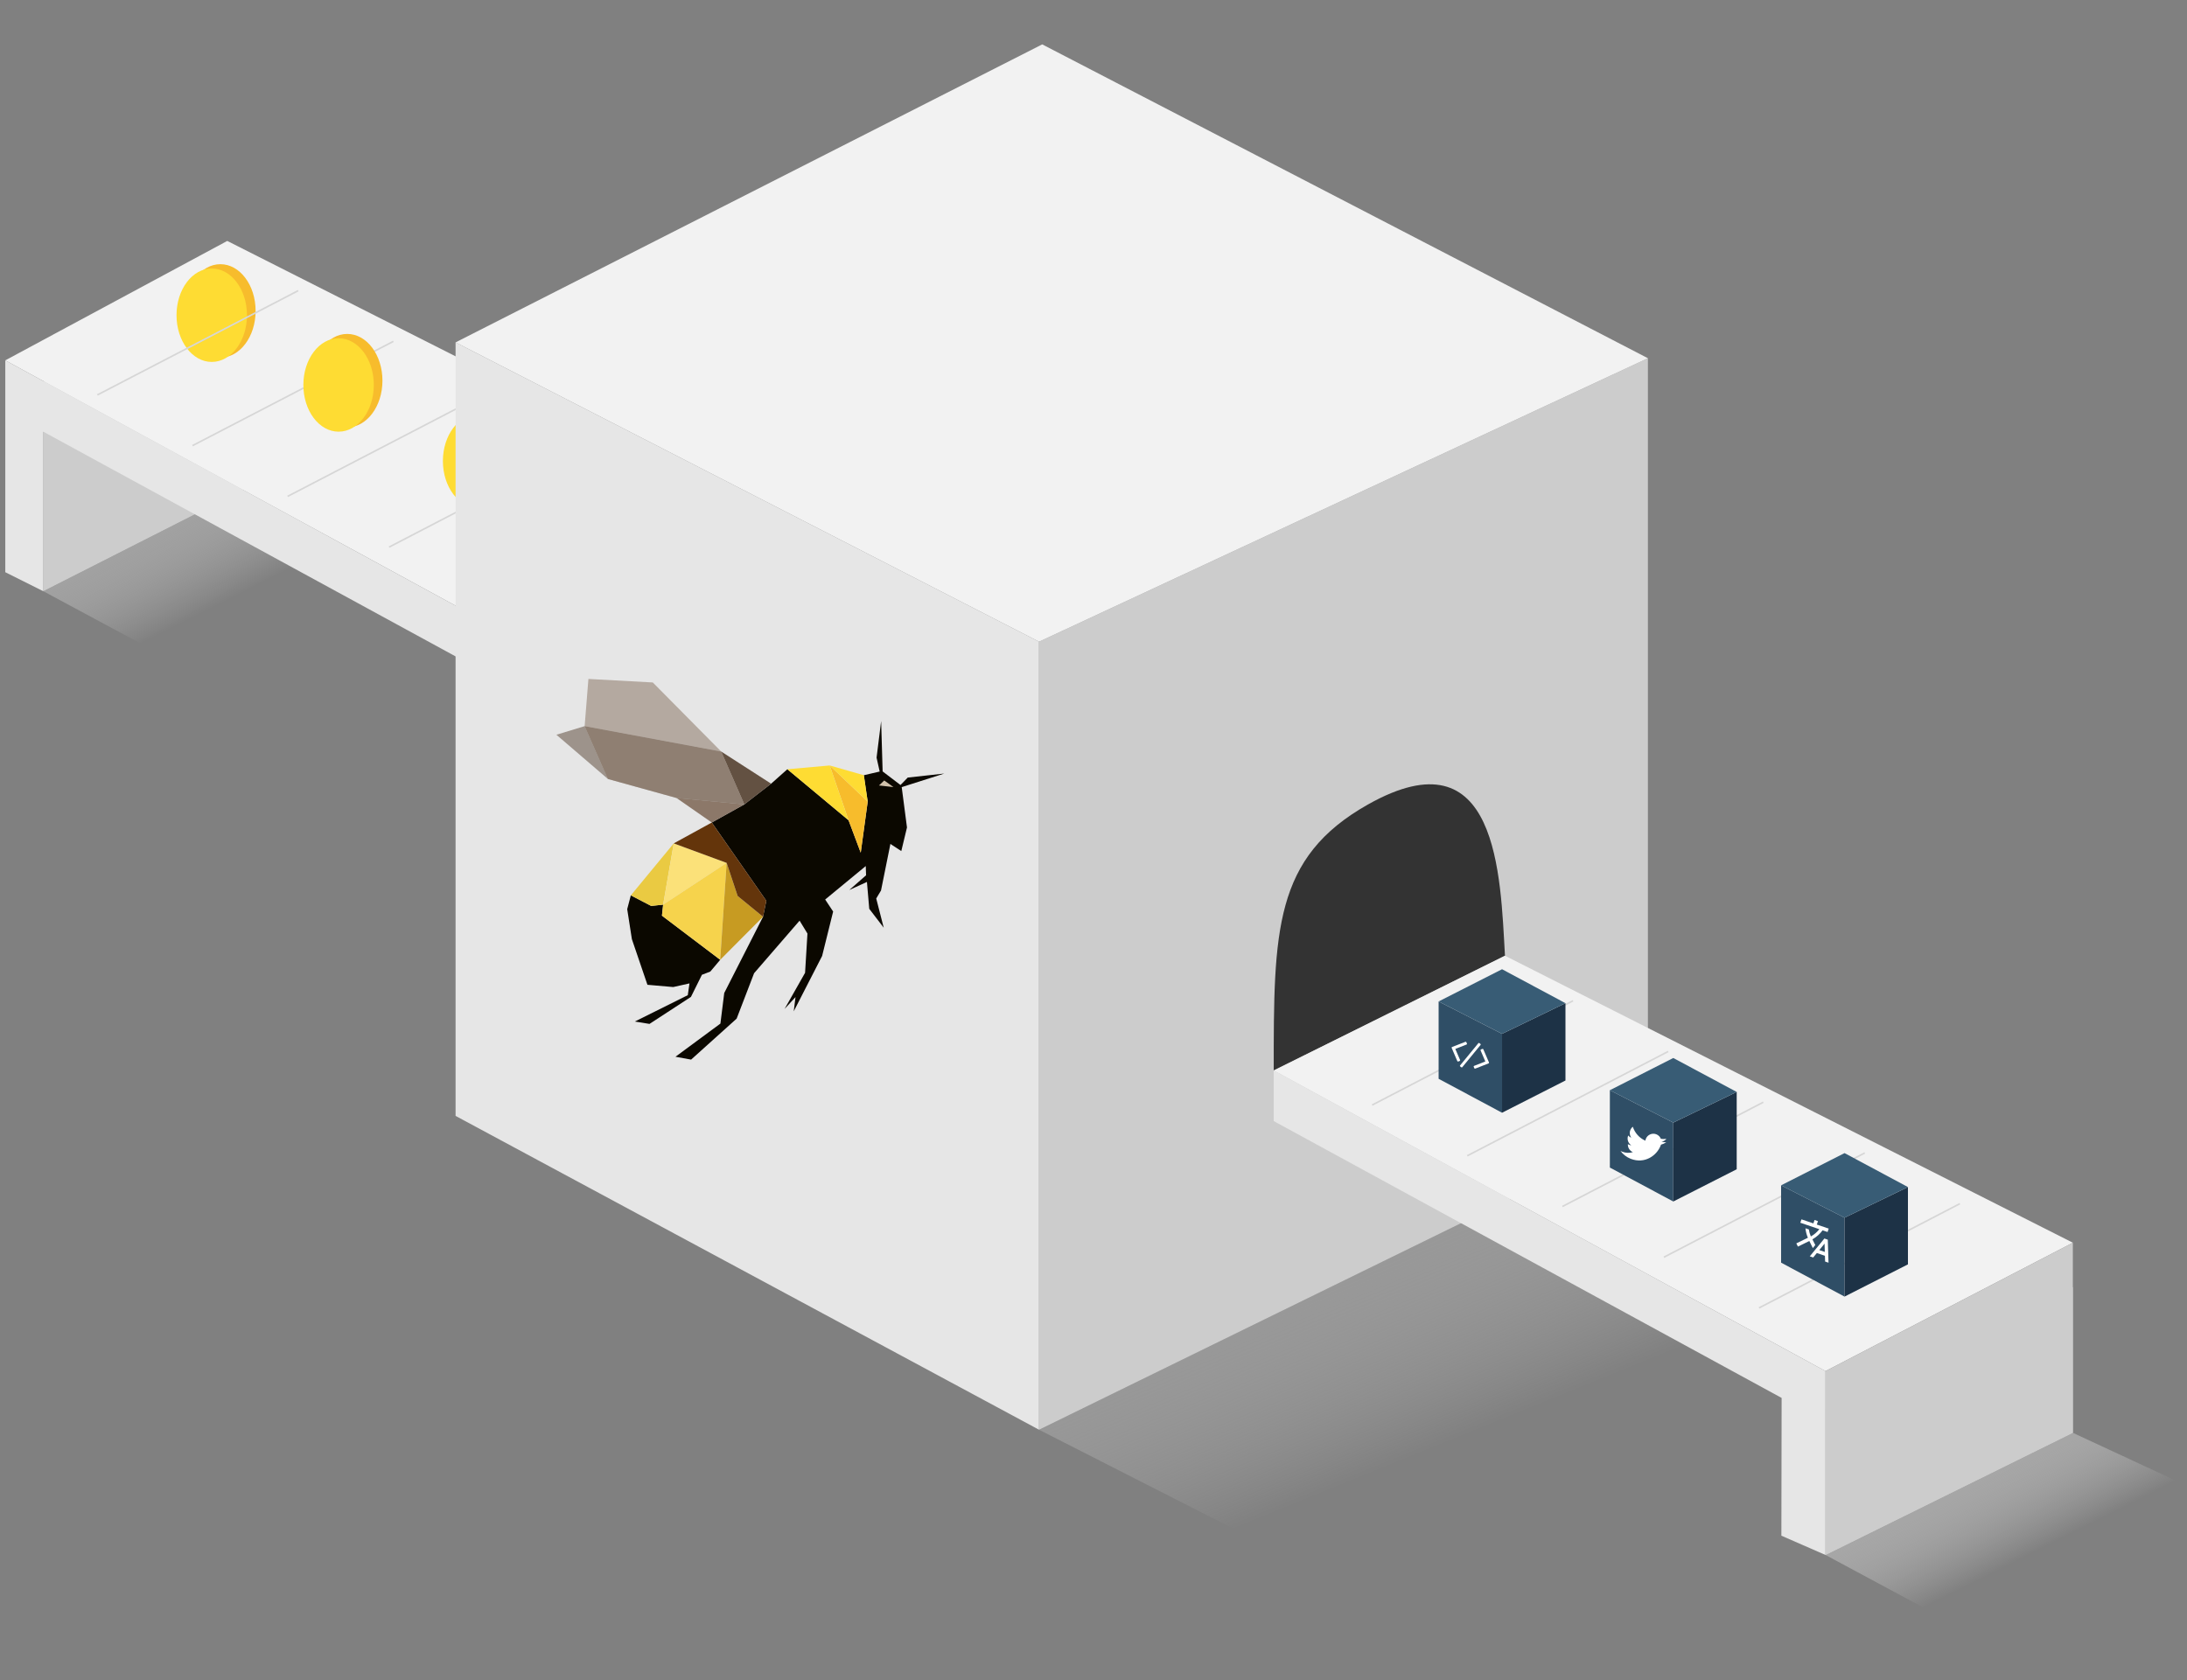 <?xml version="1.0" encoding="utf-8"?>
<!-- Generator: Adobe Illustrator 16.0.4, SVG Export Plug-In . SVG Version: 6.00 Build 0)  -->
<!DOCTYPE svg PUBLIC "-//W3C//DTD SVG 1.1//EN" "http://www.w3.org/Graphics/SVG/1.1/DTD/svg11.dtd">
<svg version="1.1" id="Layer_1" xmlns="http://www.w3.org/2000/svg" xmlns:xlink="http://www.w3.org/1999/xlink" x="0px" y="0px"
	 width="344.833px" height="265px" viewBox="3.167 0 344.833 265" enable-background="new 3.167 0 344.833 265"
	 xml:space="preserve">
<rect x="3.167" y="0" width="344.833" height="265" fill="#808080" stroke="none"/>
<polygon fill="#CCCCCC" points="10,60.25 10,93.25 46,74.984 46,42 "/>
<linearGradient id="SVGID_1_" gradientUnits="userSpaceOnUse" x1="-6.421" y1="139.58" x2="-19.636" y2="165.843" gradientTransform="matrix(1 0 0 -1 54 230)">
	<stop  offset="0" style="stop-color:#FFFFFF;stop-opacity:0"/>
	<stop  offset="0.447" style="stop-color:#C9C9C9;stop-opacity:0.447"/>
	<stop  offset="0.809" style="stop-color:#A4A4A4;stop-opacity:0.809"/>
	<stop  offset="1" style="stop-color:#969696"/>
</linearGradient>
<polygon fill="url(#SVGID_1_)" points="87.25,91.75 46,74.984 10,93.25 49,114.209 "/>
<polyline fill="#F2F2F2" points="4,56.834 91,104.25 130,84 39,38 "/>
<linearGradient id="SVGID_2_" gradientUnits="userSpaceOnUse" x1="197.759" y1="10.548" x2="169.259" y2="80.548" gradientTransform="matrix(1 0 0 -1 54 230)">
	<stop  offset="0" style="stop-color:#FFFFFF;stop-opacity:0"/>
	<stop  offset="0.009" style="stop-color:#FDFDFD;stop-opacity:0.009"/>
	<stop  offset="0.211" style="stop-color:#D8D8D8;stop-opacity:0.211"/>
	<stop  offset="0.413" style="stop-color:#BBBBBB;stop-opacity:0.413"/>
	<stop  offset="0.613" style="stop-color:#A7A7A7;stop-opacity:0.613"/>
	<stop  offset="0.81" style="stop-color:#9A9A9A;stop-opacity:0.81"/>
	<stop  offset="1" style="stop-color:#969696"/>
</linearGradient>
<polygon fill="url(#SVGID_2_)" points="339,219.5 263,178.5 167,225.5 243,264.209 "/>
<polygon fill="#E6E6E6" points="91,104.25 91,112.25 10,68.089 10,93.25 4,90.25 4,56.834 "/>
<path fill="#FFFFFF" stroke="#000000" stroke-miterlimit="10" d="M199.5,166.5"/>
<line fill="none" stroke="#D6D6D6" stroke-width="0.25" stroke-miterlimit="10" x1="96.193" y1="69.84" x2="64.516" y2="86.288"/>
<line fill="none" stroke="#D6D6D6" stroke-width="0.25" stroke-miterlimit="10" x1="80.193" y1="61.84" x2="48.516" y2="78.288"/>
<line fill="none" stroke="#D6D6D6" stroke-width="0.25" stroke-miterlimit="10" x1="65.193" y1="53.84" x2="33.516" y2="70.288"/>
<linearGradient id="SVGID_3_" gradientUnits="userSpaceOnUse" x1="274.615" y1="-12.492" x2="261.449" y2="13.674" gradientTransform="matrix(1 0 0 -1 54 230)">
	<stop  offset="0" style="stop-color:#FFFFFF;stop-opacity:0"/>
	<stop  offset="0.854" style="stop-color:#969696"/>
</linearGradient>
<polygon fill="url(#SVGID_3_)" points="368.25,243.75 330,225.984 291,245.25 330,266.209 "/>
<ellipse fill="#F7BC2C" cx="57.915" cy="60.035" rx="5.554" ry="7.368"/>
<ellipse fill="#F7BC2C" cx="37.915" cy="49.035" rx="5.554" ry="7.368"/>
<ellipse fill="#FEDC33" cx="36.554" cy="49.715" rx="5.554" ry="7.369"/>
<ellipse fill="#F7BC2C" cx="79.915" cy="72.035" rx="5.554" ry="7.368"/>
<ellipse fill="#FEDC33" cx="78.554" cy="72.715" rx="5.554" ry="7.369"/>
<ellipse fill="#FEDC33" cx="56.554" cy="60.715" rx="5.554" ry="7.369"/>
<polygon fill="#E6E6E6" points="75,54 75,176 167,225.5 167,101.208 "/>
<polygon fill="#CCCCCC" points="263,56.5 263,178.5 167,225.5 167,101.208 "/>
<polygon fill="#F2F2F2" points="263,56.5 167,101.208 75,54 167.5,7 "/>
<path fill="#333333" d="M204,168.834l36.462-18.095c-0.728-12.673-1.069-35.415-21.587-23.864C204,135.25,204,146.837,204,168.834z"
	/>
<polyline fill="#F2F2F2" points="204,168.834 291,216.25 330,196 240.462,150.739 "/>
<polygon fill="#CCCCCC" points="291,216.25 291,245.25 330,225.984 330,196 "/>
<polygon fill="#E6E6E6" points="291,216.25 291,245.25 284.043,242.209 284.082,220.479 204,176.818 204,168.834 "/>
<g>
	<polygon fill="#0B0800" points="139.674,136.595 133.276,141.871 134.532,143.769 132.794,150.773 128.319,159.501 128.599,157.26 
		126.872,159.132 130.106,153.433 130.481,147.24 129.241,145.205 122.068,153.493 119.316,160.659 112.138,167.12 109.671,166.671 
		116.757,161.439 117.36,156.615 123.479,144.593 123.994,142.067 115.396,129.729 120.53,126.87 124.754,123.602 127.315,121.324 
		136.961,129.369 138.882,134.486 139.981,126.435 139.373,122.267 141.869,121.687 141.38,119.495 142.101,113.72 142.335,121.669 
		145.153,123.813 146.296,122.637 152.063,122.003 145.343,124.144 146.174,130.506 145.279,134.229 143.561,133.107 142.08,140.45 
		141.325,141.708 142.507,146.318 140.226,143.34 139.86,139.098 137.08,140.369 139.724,138.05 	"/>
	<polygon fill="#0B0800" points="116.726,151.378 115.166,153.233 113.842,153.741 112.113,157.229 105.576,161.491 
		103.265,161.115 111.614,156.958 111.881,155.102 109.32,155.676 105.25,155.321 102.798,148.122 102.062,143.389 102.632,141.215 
		105.843,142.885 107.725,142.684 107.54,144.42 	"/>
	<polygon fill="#F7BC2C" points="138.882,134.486 136.961,129.369 133.991,120.731 139.981,126.435 	"/>
	<polygon fill="#FEDC33" points="133.991,120.731 127.315,121.324 136.961,129.369 	"/>
	<polygon fill="#FEDC33" points="139.981,126.435 133.991,120.731 139.373,122.267 	"/>
	<polygon fill="#EACA42" points="109.398,133.019 102.632,141.215 105.843,142.885 107.725,142.684 	"/>
	<polygon fill="#FBE179" points="109.398,133.019 107.725,142.684 117.74,136.094 	"/>
	<polygon fill="#F6D34C" points="117.74,136.094 116.726,151.378 107.54,144.42 107.725,142.684 	"/>
	<polygon fill="#C79B22" points="117.74,136.094 116.726,151.378 123.479,144.593 119.476,141.317 	"/>
	<polygon fill="#64350B" points="109.398,133.019 117.74,136.094 119.476,141.317 123.479,144.593 123.994,142.067 115.396,129.729 
			"/>
	<polygon opacity="0.9" fill="#554130" enable-background="new    " points="116.881,118.533 124.754,123.602 120.53,126.87 	"/>
	<polygon opacity="0.9" fill="#826C5B" enable-background="new    " points="109.827,125.855 120.53,126.87 115.396,129.729 	"/>
	<polygon opacity="0.5" fill="#554130" enable-background="new    " points="109.827,125.855 120.53,126.87 116.881,118.533 
		95.35,114.527 99.019,122.86 	"/>
	<polygon opacity="0.5" fill="#554130" enable-background="new    " points="99.019,122.86 95.35,114.527 90.899,115.885 	"/>
	<polygon opacity="0.5" fill="#826C5B" enable-background="new    " points="116.881,118.533 106.096,107.638 95.946,107.083 
		95.35,114.527 	"/>
	<polygon opacity="0.5" fill="#826C5B" enable-background="new    " points="109.827,125.855 120.53,126.87 116.881,118.533 
		95.35,114.527 99.019,122.86 	"/>
	<polygon fill="#D2C2AB" points="142.589,123.094 141.759,123.883 144.043,124.139 	"/>
</g>
<polygon fill="#CCCCCC" points="291,222.25 291,245.25 330,225.984 330,203 "/>
<line fill="none" stroke="#D6D6D6" stroke-width="0.25" stroke-miterlimit="10" x1="312.193" y1="189.84" x2="280.516" y2="206.288"/>
<line fill="none" stroke="#D6D6D6" stroke-width="0.25" stroke-miterlimit="10" x1="297.193" y1="181.84" x2="265.516" y2="198.288"/>
<line fill="none" stroke="#D6D6D6" stroke-width="0.25" stroke-miterlimit="10" x1="281.193" y1="173.84" x2="249.516" y2="190.288"/>
<line fill="none" stroke="#D6D6D6" stroke-width="0.25" stroke-miterlimit="10" x1="266.193" y1="165.84" x2="234.516" y2="182.288"/>
<path fill="#CCCCCC" stroke="#B3B3B3" stroke-width="0.25" stroke-miterlimit="10" d="M234.516,182.288"/>
<path fill="#CCCCCC" stroke="#B3B3B3" stroke-width="0.25" stroke-miterlimit="10" d="M266.193,165.84"/>
<line fill="none" stroke="#D6D6D6" stroke-width="0.25" stroke-miterlimit="10" x1="251.193" y1="157.84" x2="219.516" y2="174.288"/>
<line fill="none" stroke="#D6D6D6" stroke-width="0.25" stroke-miterlimit="10" x1="50.193" y1="45.84" x2="18.516" y2="62.288"/>
<g>
	<polygon fill="#2F4E66" points="230,157.95 230,170.146 240,175.5 240,163.057 	"/>
	<polygon fill="#1D3246" points="250,158.221 250,170.416 240,175.5 240,163.057 	"/>
	<polygon fill="#385C75" points="250,158.221 240,163.057 229.996,157.95 240.001,152.867 	"/>
</g>
<g>
	<polygon fill="#2F4E66" points="257,171.95 257,184.146 267,189.5 267,177.057 	"/>
	<polygon fill="#1D3246" points="277,172.221 277,184.416 267,189.5 267,177.057 	"/>
	<polygon fill="#385C75" points="277,172.221 267,177.057 256.996,171.95 267.001,166.867 	"/>
</g>
<g>
	<polygon fill="#2F4E66" points="284,186.95 284,199.146 294,204.5 294,192.057 	"/>
	<polygon fill="#1D3246" points="304,187.221 304,199.416 294,204.5 294,192.057 	"/>
	<polygon fill="#385C75" points="304,187.221 294,192.057 283.996,186.95 294.001,181.867 	"/>
</g>
<g>
	<g>
		<path fill="#FFFFFF" d="M236.598,164.65l-0.179-0.137c-0.021-0.02-0.048-0.027-0.078-0.023c-0.03,0.002-0.055,0.016-0.075,0.039
			l-2.884,3.515c-0.021,0.022-0.026,0.05-0.022,0.08c0.002,0.03,0.018,0.054,0.041,0.075l0.178,0.136
			c0.023,0.021,0.049,0.026,0.08,0.024c0.029-0.004,0.055-0.017,0.074-0.041l2.884-3.514c0.019-0.023,0.026-0.051,0.022-0.08
			C236.636,164.695,236.622,164.671,236.598,164.65z"/>
		<path fill="#FFFFFF" d="M234.471,164.684c0.012-0.028,0.01-0.056-0.003-0.086l-0.095-0.225c-0.014-0.029-0.033-0.049-0.061-0.062
			c-0.028-0.011-0.058-0.011-0.088,0.002l-2.105,0.821c-0.03,0.011-0.051,0.031-0.061,0.058c-0.014,0.027-0.012,0.057,0,0.086
			l0.891,2.078c0.014,0.03,0.033,0.051,0.062,0.062c0.028,0.013,0.058,0.013,0.087,0.001l0.227-0.088
			c0.031-0.014,0.051-0.031,0.062-0.059c0.013-0.026,0.011-0.056-0.002-0.084l-0.752-1.752l1.775-0.694
			C234.438,164.729,234.459,164.708,234.471,164.684z"/>
		<path fill="#FFFFFF" d="M237.941,167.573l-0.893-2.078c-0.013-0.03-0.033-0.052-0.061-0.062c-0.028-0.013-0.059-0.013-0.088,0
			l-0.226,0.088c-0.03,0.013-0.051,0.03-0.062,0.059c-0.012,0.027-0.012,0.055,0.002,0.085l0.752,1.752l-1.776,0.694
			c-0.03,0.011-0.051,0.029-0.062,0.057c-0.012,0.027-0.01,0.057,0.002,0.086l0.095,0.223c0.013,0.029,0.033,0.051,0.062,0.062
			c0.027,0.011,0.058,0.011,0.088,0l2.105-0.823c0.03-0.011,0.051-0.03,0.062-0.058
			C237.954,167.631,237.953,167.604,237.941,167.573z"/>
	</g>
</g>
<g>
	<g>
		<path fill="#FFFFFF" d="M265.893,180.152c-0.25,0.011-0.504-0.014-0.756-0.078c0.303-0.053,0.582-0.213,0.779-0.457
			c-0.285,0.048-0.577,0.048-0.87-0.004c-0.128-0.316-0.381-0.581-0.726-0.715c-0.655-0.254-1.396,0.07-1.652,0.729
			c-0.035,0.095-0.061,0.188-0.072,0.283c-0.974-0.435-1.666-1.249-1.975-2.197c-0.171,0.136-0.311,0.317-0.395,0.535
			c-0.16,0.413-0.092,0.86,0.146,1.198c-0.193-0.082-0.355-0.207-0.482-0.359l-0.006,0.016c-0.224,0.576,0,1.219,0.502,1.539
			c-0.109-0.013-0.221-0.037-0.328-0.08c-0.078-0.028-0.149-0.065-0.217-0.108c-0.033,0.532,0.273,1.048,0.792,1.26
			c-0.532,0.161-1.12,0.151-1.679-0.065c-0.096-0.037-0.188-0.08-0.277-0.127c0.396,0.545,0.945,0.983,1.618,1.246
			c2.192,0.851,4.095-0.5,4.706-2.074l0.057-0.156C265.357,180.459,265.641,180.328,265.893,180.152z"/>
	</g>
</g>
<g>
	<g>
		<g>
			<path fill="#FFFFFF" d="M289.391,196.37L289.391,196.37l-0.455-0.906l0.013-0.005c0.643-0.359,1.18-0.848,1.591-1.414
				l0.786,0.268l0.181-0.539l-1.877-0.638l0.184-0.536l-0.539-0.183l-0.182,0.537l-1.881-0.638l-0.18,0.533l2.998,1.018
				c-0.356,0.457-0.807,0.852-1.34,1.15c-0.154-0.363-0.26-0.733-0.314-1.11l-0.536-0.183c0.048,0.504,0.177,1.01,0.384,1.496
				l-1.822,0.885l0.25,0.51l1.799-0.885l0.552,1.117L289.391,196.37z"/>
			<path fill="#FFFFFF" d="M291.361,195.521l-0.536-0.184l-2.302,2.812l0.537,0.181l0.576-0.702l1.273,0.436l0.029,0.905
				l0.537,0.185L291.361,195.521z M290.021,197.161l0.83-1.017l0.041,1.312L290.021,197.161z"/>
		</g>
	</g>
</g>
</svg>
